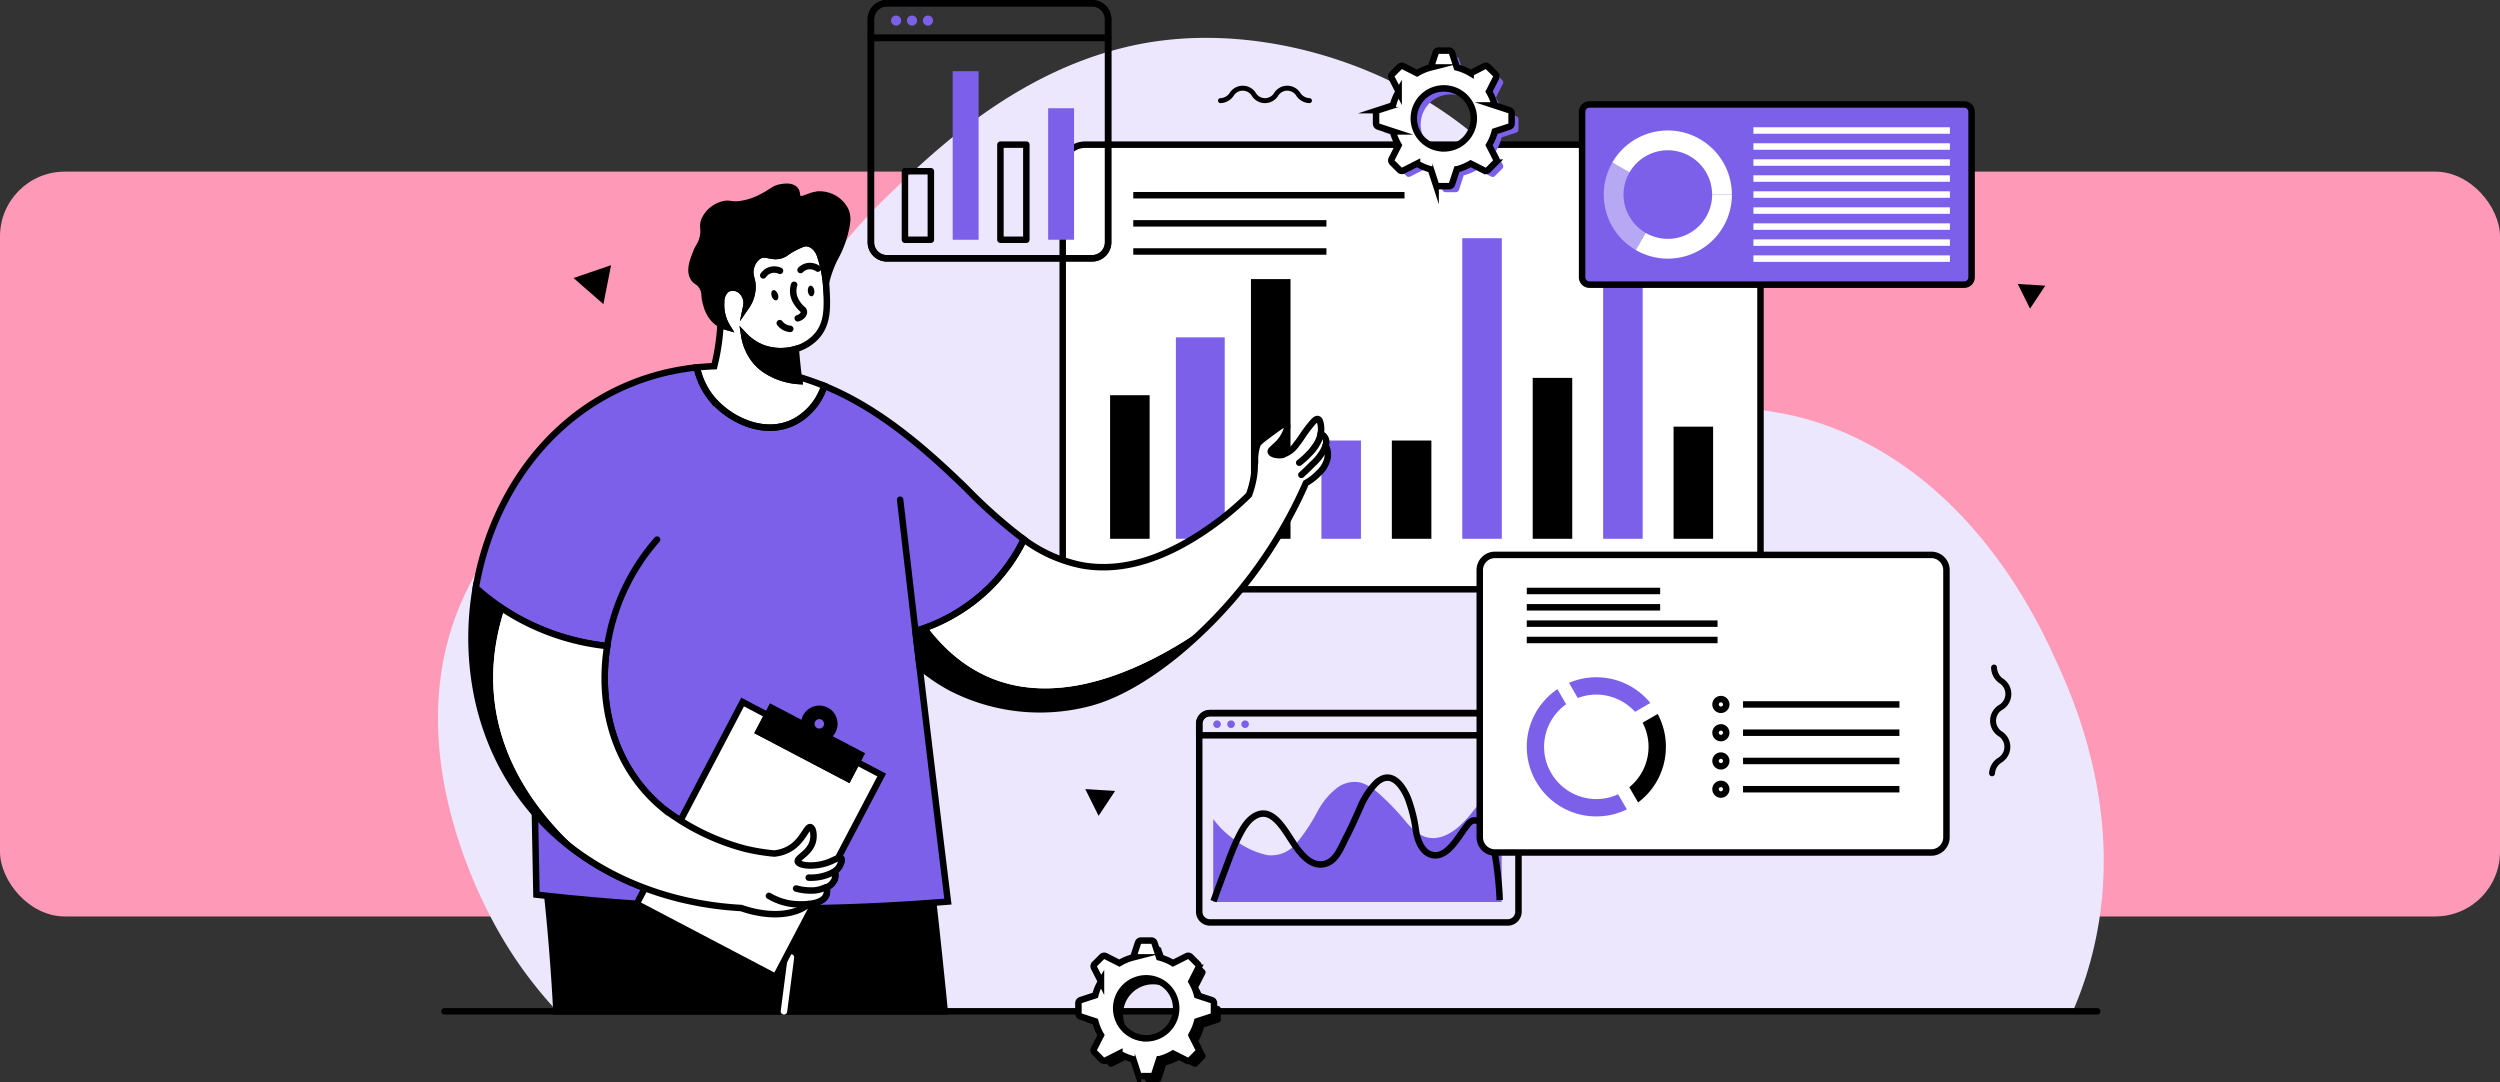 <svg xmlns="http://www.w3.org/2000/svg" width="386" height="167.078" viewBox="0 0 386 167.078">
  <rect x="0" y="0" width="386" height="167.078" fill="#333333" stroke="none"/>
  <g id="Grupo_1115241" data-name="Grupo 1115241" transform="translate(-1010.184 -877.5)">
    <g id="Grupo_1114653" data-name="Grupo 1114653" transform="translate(95.288 -3243)">
      <rect id="Rectángulo_411486" data-name="Rectángulo 411486" width="386" height="115" rx="10" transform="translate(914.896 4147)" fill="#fe9ab8"/>
    </g>
    <g id="_249295333_4c74c4d9-39e6-4f27-b047-c8d669582883" data-name="249295333_4c74c4d9-39e6-4f27-b047-c8d669582883" transform="translate(980.065 693.715)">
      <path id="Trazado_927564" data-name="Trazado 927564" d="M352.443,381.111a57.014,57.014,0,0,1-2.284,6.211H116.147a65.214,65.214,0,0,1-8.576-11.491c-2.8-4.775-16.061-28.769-6.286-51.54,5.077-11.826,14.764-19.595,21.369-24.889,7.692-6.166,10.11-5.984,18.605-12.069,13.667-9.787,16.288-16.618,26.146-26.146,7.311-7.067,21.541-20.823,41.231-23.632,21.224-3.029,46.225,7.025,58.327,24.386,7.9,11.328,5.383,18.711,15.085,26.4,10.514,8.332,18.085,3.323,32.682,9.553,20.694,8.833,30.152,29.43,32.684,34.947C350.235,338.981,359.258,358.634,352.443,381.111Z" transform="translate(0 -47.388)" fill="#ece7fc"/>
      <path id="Trazado_927565" data-name="Trazado 927565" d="M107.66,1719.39H362.841" transform="translate(-8.912 -1379.456)" fill="none" stroke="#000" stroke-linecap="round" stroke-linejoin="round" stroke-miterlimit="10" stroke-width="1"/>
      <g id="Grupo_1115236" data-name="Grupo 1115236" transform="translate(102.919 184.285)">
        <g id="Grupo_1115169" data-name="Grupo 1115169" transform="translate(112.359 109.605)">
          <path id="Trazado_927566" data-name="Trazado 927566" d="M1306.239,1266.937v1.758h-49.292v-1.758a1.662,1.662,0,0,1,1.662-1.662h45.967A1.663,1.663,0,0,1,1306.239,1266.937Z" transform="translate(-1256.947 -1265.274)" fill="none" stroke="#000" stroke-linecap="round" stroke-linejoin="round" stroke-miterlimit="10" stroke-width="1"/>
          <path id="Trazado_927567" data-name="Trazado 927567" d="M1304.572,1265.28h-45.967a1.662,1.662,0,0,0-1.662,1.662v29a1.656,1.656,0,0,0,1.656,1.656h45.981a1.656,1.656,0,0,0,1.656-1.656v-29A1.662,1.662,0,0,0,1304.572,1265.28Z" transform="translate(-1256.943 -1265.279)" fill="none" stroke="#000" stroke-miterlimit="10" stroke-width="1"/>
          <path id="Trazado_927568" data-name="Trazado 927568" d="M1322.838,1359.32v19.632h-44.529v-12.807a14.728,14.728,0,0,0,3.525,3.359,12.354,12.354,0,0,0,4.843,2.207,5.009,5.009,0,0,0,4.477-1.838,28.313,28.313,0,0,0,3.274-4.944,11.343,11.343,0,0,1,2.994-3.6,4.543,4.543,0,0,1,3.2-.9c1.784.253,3.329,1.807,4.569,3,.9.867,1.737,1.792,2.552,2.737a10.277,10.277,0,0,0,2.516,2.365c2.078,1.206,4.273.25,5.942-1.2a14.807,14.807,0,0,0,1.594-1.632c1.255-1.478,2.34-3.1,3.544-4.616C1321.817,1360.48,1322.32,1359.894,1322.838,1359.32Z" transform="translate(-1276.143 -1349.784)" fill="#7c60ea"/>
          <path id="Trazado_927569" data-name="Trazado 927569" d="M1278.77,1382.575c.579-1.631,1.182-3.254,1.792-4.874.617-1.64,1.2-3.3,1.977-4.871.673-1.372,1.524-2.987,3.023-3.6,2.024-.827,3.574,1.427,4.539,2.849,1.259,1.855,3.172,5.558,5.99,4.7,1.7-.519,2.422-2.66,3.162-4.077.756-1.447,1.414-2.939,2.082-4.428a12.188,12.188,0,0,1,2.436-3.85,3.27,3.27,0,0,1,1.283-.837c1.825-.56,3.137,1.706,3.711,3.074a22.565,22.565,0,0,1,1.26,5.079c.224,1.352.854,3.162,2.292,3.64,2.4.8,4.183-2.659,5.346-4.165.419-.543.793-1.182,1.572-1.11a2.436,2.436,0,0,1,1.6,1.1,8.389,8.389,0,0,1,1.185,3.063,54.984,54.984,0,0,1,.934,8.134" transform="translate(-1276.557 -1353.539)" fill="none" stroke="#000" stroke-miterlimit="10" stroke-width="1"/>
          <g id="Grupo_1115168" data-name="Grupo 1115168" transform="translate(2.166 1.125)">
            <path id="Trazado_927570" data-name="Trazado 927570" d="M1279.477,1276.958a.586.586,0,1,1-.586-.586A.586.586,0,0,1,1279.477,1276.958Z" transform="translate(-1278.305 -1276.372)" fill="#7c60ea"/>
            <circle id="Elipse_14504" data-name="Elipse 14504" cx="0.586" cy="0.586" r="0.586" transform="translate(2.167)" fill="#7c60ea"/>
            <path id="Trazado_927571" data-name="Trazado 927571" d="M1322.227,1276.958a.586.586,0,1,1-.586-.586A.586.586,0,0,1,1322.227,1276.958Z" transform="translate(-1316.72 -1276.372)" fill="#7c60ea"/>
          </g>
        </g>
        <g id="Grupo_1115170" data-name="Grupo 1115170" transform="translate(94.766 121.335)">
          <path id="Trazado_927572" data-name="Trazado 927572" d="M1088.037,1381.243l-4.607-.283,2.058,4.132Z" transform="translate(-1083.43 -1380.96)"/>
        </g>
        <g id="Grupo_1115171" data-name="Grupo 1115171" transform="translate(234.317 102.102)">
          <path id="Trazado_927573" data-name="Trazado 927573" d="M2460.208,1208.532a.457.457,0,0,1-.448-.466,3,3,0,0,1,1.34-2.359,1.959,1.959,0,0,0,.064-3.4,2.842,2.842,0,0,1,.09-4.767,1.959,1.959,0,0,0,.064-3.4,3,3,0,0,1-1.25-2.408.457.457,0,1,1,.914.017,2.14,2.14,0,0,0,.958,1.721,2.841,2.841,0,0,1-.09,4.767,1.959,1.959,0,0,0-.064,3.4,2.842,2.842,0,0,1-.09,4.767,2.141,2.141,0,0,0-1.022,1.684A.458.458,0,0,1,2460.208,1208.532Z" transform="translate(-2459.759 -1191.275)"/>
        </g>
        <g id="Grupo_1115172" data-name="Grupo 1115172" transform="translate(15.749 40.445)">
          <path id="Trazado_927574" data-name="Trazado 927574" d="M309.913,583.178l-5.8,1.978,4.614,4.036Z" transform="translate(-304.11 -583.178)"/>
        </g>
        <g id="Grupo_1115176" data-name="Grupo 1115176" transform="translate(93.705 144.72)">
          <g id="Grupo_1115173" data-name="Grupo 1115173" transform="translate(1.061 0.927)">
            <path id="Trazado_927575" data-name="Trazado 927575" d="M1104.017,1629.934l-2.255-.738a8.083,8.083,0,0,0-.887-2.132l1.076-2.12a.5.5,0,0,0-.091-.575l-1.133-1.132a.492.492,0,0,0-.573-.091l-.834.423-1.287.652a8.1,8.1,0,0,0-2.131-.886l-.738-2.255a.5.5,0,0,0-.47-.342h-1.6a.408.408,0,0,0-.068.006.491.491,0,0,0-.4.336l-.738,2.255a8.111,8.111,0,0,0-2.132.886l-.878-.445-1.242-.63a.5.5,0,0,0-.575.091l-.331.331-.8.8a.491.491,0,0,0-.091.573l1.076,2.121a8.04,8.04,0,0,0-.886,2.132l-2.256.737a.5.5,0,0,0-.342.47v1.6a.492.492,0,0,0,.342.469l2.256.739a8.068,8.068,0,0,0,.887,2.131l-1.076,2.12a.493.493,0,0,0,.091.574l.8.8.331.332a.494.494,0,0,0,.574.091l1.243-.63.878-.445a8.089,8.089,0,0,0,2.132.886l.737,2.255a.491.491,0,0,0,.4.336.422.422,0,0,0,.069.006h1.6a.493.493,0,0,0,.47-.34l.739-2.257a8.1,8.1,0,0,0,2.131-.886l1.287.653.832.422a.5.5,0,0,0,.575-.091l1.133-1.132a.494.494,0,0,0,.091-.573l-1.076-2.122a8.076,8.076,0,0,0,.887-2.13l2.255-.738a.5.5,0,0,0,.342-.47v-1.6A.489.489,0,0,0,1104.017,1629.934Zm-10.124,5.9a4.632,4.632,0,1,1,4.633-4.633A4.637,4.637,0,0,1,1093.893,1635.836Z" transform="translate(-1083.427 -1620.738)"/>
          </g>
          <g id="Grupo_1115174" data-name="Grupo 1115174" transform="translate(0)">
            <path id="Trazado_927576" data-name="Trazado 927576" d="M1093.555,1620.795l-2.255-.738a8.085,8.085,0,0,0-.887-2.132l1.077-2.12a.5.5,0,0,0-.091-.575l-1.133-1.132a.492.492,0,0,0-.573-.091l-.834.423-1.287.652a8.091,8.091,0,0,0-2.131-.886l-.738-2.255a.494.494,0,0,0-.47-.342h-1.6a.4.4,0,0,0-.068.006.49.49,0,0,0-.4.336l-.738,2.256a8.11,8.11,0,0,0-2.132.886l-.878-.445-1.242-.63a.5.5,0,0,0-.575.091l-.332.331-.8.8a.491.491,0,0,0-.091.573l1.076,2.121a8.043,8.043,0,0,0-.886,2.132l-2.256.737a.5.5,0,0,0-.342.47v1.6a.491.491,0,0,0,.342.469l2.255.739a8.078,8.078,0,0,0,.887,2.131l-1.076,2.12a.492.492,0,0,0,.091.574l.8.8.332.332a.494.494,0,0,0,.574.091l1.243-.63.878-.445a8.087,8.087,0,0,0,2.132.886l.737,2.256a.492.492,0,0,0,.4.336.407.407,0,0,0,.069.006h1.6a.493.493,0,0,0,.47-.341l.739-2.257a8.1,8.1,0,0,0,2.13-.886l1.287.653.832.422a.5.5,0,0,0,.575-.091l1.133-1.133a.494.494,0,0,0,.091-.573l-1.076-2.122a8.078,8.078,0,0,0,.887-2.131l2.255-.738a.5.5,0,0,0,.342-.47v-1.6A.489.489,0,0,0,1093.555,1620.795Zm-10.124,5.9a4.632,4.632,0,1,1,4.633-4.634A4.637,4.637,0,0,1,1083.431,1626.7Z" transform="translate(-1072.965 -1611.599)" fill="#fff"/>
          </g>
          <g id="Grupo_1115175" data-name="Grupo 1115175" transform="translate(0)">
            <path id="Trazado_927577" data-name="Trazado 927577" d="M1093.555,1620.795l-2.255-.738a8.085,8.085,0,0,0-.887-2.132l1.077-2.12a.5.5,0,0,0-.091-.575l-1.133-1.132a.492.492,0,0,0-.573-.091l-.834.423-1.287.652a8.091,8.091,0,0,0-2.131-.886l-.738-2.255a.494.494,0,0,0-.47-.342h-1.6a.4.4,0,0,0-.068.006.49.49,0,0,0-.4.336l-.738,2.256a8.11,8.11,0,0,0-2.132.886l-.878-.445-1.242-.63a.5.5,0,0,0-.575.091l-.332.331-.8.8a.491.491,0,0,0-.091.573l1.076,2.121a8.043,8.043,0,0,0-.886,2.132l-2.256.737a.5.5,0,0,0-.342.47v1.6a.491.491,0,0,0,.342.469l2.255.739a8.078,8.078,0,0,0,.887,2.131l-1.076,2.12a.492.492,0,0,0,.091.574l.8.8.332.332a.494.494,0,0,0,.574.091l1.243-.63.878-.445a8.087,8.087,0,0,0,2.132.886l.737,2.256a.492.492,0,0,0,.4.336.407.407,0,0,0,.069.006h1.6a.493.493,0,0,0,.47-.341l.739-2.257a8.1,8.1,0,0,0,2.13-.886l1.287.653.832.422a.5.5,0,0,0,.575-.091l1.133-1.133a.494.494,0,0,0,.091-.573l-1.076-2.122a8.078,8.078,0,0,0,.887-2.131l2.255-.738a.5.5,0,0,0,.342-.47v-1.6A.489.489,0,0,0,1093.555,1620.795Zm-10.124,5.9a4.632,4.632,0,1,1,4.633-4.634A4.637,4.637,0,0,1,1083.431,1626.7Z" transform="translate(-1072.965 -1611.599)" fill="none" stroke="#000" stroke-linecap="round" stroke-miterlimit="10" stroke-width="1"/>
          </g>
        </g>
        <g id="Grupo_1115177" data-name="Grupo 1115177" transform="translate(238.74 43.341)">
          <path id="Trazado_927578" data-name="Trazado 927578" d="M2507.63,612l-4.25-.261,1.9,3.811Z" transform="translate(-2503.38 -611.735)"/>
        </g>
        <g id="Grupo_1115178" data-name="Grupo 1115178" transform="translate(115.253 12.734)">
          <path id="Trazado_927579" data-name="Trazado 927579" d="M1299.987,312.178a.384.384,0,0,1-.384.384,2.519,2.519,0,0,1-2-1.089,1.647,1.647,0,0,0-2.863,0,2.389,2.389,0,0,1-4.008,0,1.647,1.647,0,0,0-2.862,0,2.519,2.519,0,0,1-2,1.089.384.384,0,1,1,0-.768,1.8,1.8,0,0,0,1.431-.832,2.389,2.389,0,0,1,4.008,0,1.647,1.647,0,0,0,2.862,0,2.389,2.389,0,0,1,4.008,0,1.8,1.8,0,0,0,1.431.832A.384.384,0,0,1,1299.987,312.178Z" transform="translate(-1285.477 -309.873)"/>
        </g>
        <g id="Grupo_1115207" data-name="Grupo 1115207" transform="translate(91.283 21.836)">
          <path id="Trazado_927580" data-name="Trazado 927580" d="M1153.33,468.3H1052.546a3.475,3.475,0,0,1-3.475-3.475V403.12a3.475,3.475,0,0,1,3.475-3.475H1153.33a3.475,3.475,0,0,1,3.475,3.475v61.708A3.475,3.475,0,0,1,1153.33,468.3Z" transform="translate(-1049.07 -399.645)" fill="#fff"/>
          <path id="Trazado_927581" data-name="Trazado 927581" d="M1153.33,468.3H1052.546a3.475,3.475,0,0,1-3.475-3.475V403.12a3.475,3.475,0,0,1,3.475-3.475H1153.33a3.475,3.475,0,0,1,3.475,3.475v61.708A3.475,3.475,0,0,1,1153.33,468.3Z" transform="translate(-1049.07 -399.645)" fill="none" stroke="#000" stroke-miterlimit="10" stroke-width="1"/>
          <g id="Grupo_1115206" data-name="Grupo 1115206" transform="translate(7.316 8.269)">
            <g id="Grupo_1115181" data-name="Grupo 1115181" transform="translate(0 30.417)">
              <g id="Grupo_1115180" data-name="Grupo 1115180">
                <g id="Grupo_1115179" data-name="Grupo 1115179">
                  <rect id="Rectángulo_413048" data-name="Rectángulo 413048" width="6.104" height="22.167"/>
                </g>
              </g>
            </g>
            <g id="Grupo_1115184" data-name="Grupo 1115184" transform="translate(21.75 12.487)">
              <g id="Grupo_1115183" data-name="Grupo 1115183">
                <g id="Grupo_1115182" data-name="Grupo 1115182">
                  <rect id="Rectángulo_413049" data-name="Rectángulo 413049" width="6.104" height="40.096"/>
                </g>
              </g>
            </g>
            <g id="Grupo_1115187" data-name="Grupo 1115187" transform="translate(10.157 21.48)">
              <g id="Grupo_1115186" data-name="Grupo 1115186">
                <g id="Grupo_1115185" data-name="Grupo 1115185">
                  <rect id="Rectángulo_413050" data-name="Rectángulo 413050" width="7.541" height="31.103" fill="#7c60ea"/>
                </g>
              </g>
            </g>
            <g id="Grupo_1115190" data-name="Grupo 1115190" transform="translate(43.501 37.413)">
              <g id="Grupo_1115189" data-name="Grupo 1115189">
                <g id="Grupo_1115188" data-name="Grupo 1115188">
                  <rect id="Rectángulo_413051" data-name="Rectángulo 413051" width="6.104" height="15.17"/>
                </g>
              </g>
            </g>
            <g id="Grupo_1115193" data-name="Grupo 1115193" transform="translate(32.625 37.413)">
              <g id="Grupo_1115192" data-name="Grupo 1115192">
                <g id="Grupo_1115191" data-name="Grupo 1115191">
                  <rect id="Rectángulo_413052" data-name="Rectángulo 413052" width="6.104" height="15.17" fill="#7c60ea"/>
                </g>
              </g>
            </g>
            <g id="Grupo_1115196" data-name="Grupo 1115196" transform="translate(65.251 27.74)">
              <g id="Grupo_1115195" data-name="Grupo 1115195">
                <g id="Grupo_1115194" data-name="Grupo 1115194">
                  <rect id="Rectángulo_413053" data-name="Rectángulo 413053" width="6.104" height="24.843"/>
                </g>
              </g>
            </g>
            <g id="Grupo_1115199" data-name="Grupo 1115199" transform="translate(54.376 6.172)">
              <g id="Grupo_1115198" data-name="Grupo 1115198">
                <g id="Grupo_1115197" data-name="Grupo 1115197">
                  <rect id="Rectángulo_413054" data-name="Rectángulo 413054" width="6.104" height="46.411" fill="#7c60ea"/>
                </g>
              </g>
            </g>
            <g id="Grupo_1115202" data-name="Grupo 1115202" transform="translate(76.126)">
              <g id="Grupo_1115201" data-name="Grupo 1115201">
                <g id="Grupo_1115200" data-name="Grupo 1115200">
                  <rect id="Rectángulo_413055" data-name="Rectángulo 413055" width="6.104" height="52.583" fill="#7c60ea"/>
                </g>
              </g>
            </g>
            <g id="Grupo_1115205" data-name="Grupo 1115205" transform="translate(87.001 35.271)">
              <g id="Grupo_1115204" data-name="Grupo 1115204">
                <g id="Grupo_1115203" data-name="Grupo 1115203">
                  <rect id="Rectángulo_413056" data-name="Rectángulo 413056" width="6.104" height="17.312"/>
                </g>
              </g>
            </g>
          </g>
          <line id="Línea_52632" data-name="Línea 52632" x2="41.882" transform="translate(10.894 7.806)" fill="none" stroke="#000" stroke-miterlimit="10" stroke-width="1"/>
          <line id="Línea_52633" data-name="Línea 52633" x2="29.823" transform="translate(10.894 12.15)" fill="none" stroke="#000" stroke-miterlimit="10" stroke-width="1"/>
          <line id="Línea_52634" data-name="Línea 52634" x2="29.823" transform="translate(10.894 16.494)" fill="none" stroke="#000" stroke-miterlimit="10" stroke-width="1"/>
        </g>
        <g id="Grupo_1115211" data-name="Grupo 1115211" transform="translate(155.675 85.174)">
          <path id="Trazado_927582" data-name="Trazado 927582" d="M1753.851,1070.271h-67.36a2.349,2.349,0,0,1-2.349-2.349v-41.255a2.349,2.349,0,0,1,2.349-2.349h67.36a2.349,2.349,0,0,1,2.349,2.349v41.255A2.349,2.349,0,0,1,1753.851,1070.271Z" transform="translate(-1684.142 -1024.318)" fill="#fff"/>
          <path id="Trazado_927583" data-name="Trazado 927583" d="M1753.851,1070.271h-67.36a2.349,2.349,0,0,1-2.349-2.349v-41.255a2.349,2.349,0,0,1,2.349-2.349h67.36a2.349,2.349,0,0,1,2.349,2.349v41.255A2.349,2.349,0,0,1,1753.851,1070.271Z" transform="translate(-1684.142 -1024.318)" fill="none" stroke="#000" stroke-miterlimit="10" stroke-width="1"/>
          <g id="Grupo_1115208" data-name="Grupo 1115208" transform="translate(7.261 5.572)">
            <line id="Línea_52635" data-name="Línea 52635" x2="20.593" fill="none" stroke="#000" stroke-miterlimit="10" stroke-width="1"/>
            <line id="Línea_52636" data-name="Línea 52636" x2="20.593" transform="translate(0 2.523)" fill="none" stroke="#000" stroke-miterlimit="10" stroke-width="1"/>
            <line id="Línea_52637" data-name="Línea 52637" x2="29.452" transform="translate(0 5.045)" fill="none" stroke="#000" stroke-miterlimit="10" stroke-width="1"/>
            <line id="Línea_52638" data-name="Línea 52638" x2="29.452" transform="translate(0 7.568)" fill="none" stroke="#000" stroke-miterlimit="10" stroke-width="1"/>
          </g>
          <g id="Grupo_1115209" data-name="Grupo 1115209" transform="translate(7.261 18.895)">
            <path id="Trazado_927584" data-name="Trazado 927584" d="M1771.206,1247.354a10.579,10.579,0,0,1-3.69,1.039c-.337.032-.68.048-1.023.048s-.686-.016-1.018-.048a10.565,10.565,0,0,1-3.941-1.167,9.809,9.809,0,0,1-1.714-1.114,10.441,10.441,0,0,1-2.447-2.747,9.919,9.919,0,0,1-.91-1.831,10.543,10.543,0,0,1-.7-3.476c-.011-.118-.011-.236-.011-.359a10.888,10.888,0,0,1,.129-1.682,10.578,10.578,0,0,1,1.066-3.24,9.8,9.8,0,0,1,1.109-1.719,10.5,10.5,0,0,1,2.431-2.265l1.344,2.335a7.714,7.714,0,0,0-1.424,1.285,7.809,7.809,0,0,0-1.135,1.7,7.694,7.694,0,0,0-.664,1.9,7.564,7.564,0,0,0-.182,1.682c0,.123,0,.241.011.359a7.868,7.868,0,0,0,.38,2.115,8.159,8.159,0,0,0,2.362,3.583,8.018,8.018,0,0,0,5.312,2.008,7.99,7.99,0,0,0,3.368-.739Z" transform="translate(-1755.756 -1226.956)" fill="#7c60ea"/>
            <path id="Trazado_927585" data-name="Trazado 927585" d="M1917.529,1271.672c0,.123,0,.241-.011.359a10.343,10.343,0,0,1-.76,3.625v.005a9.857,9.857,0,0,1-.932,1.815,10.7,10.7,0,0,1-2.592,2.785l-1.355-2.351a8.033,8.033,0,0,0,2.961-5.88c.011-.118.011-.236.011-.359a7.555,7.555,0,0,0-.182-1.682,7.892,7.892,0,0,0-.734-2.046l2.324-1.344a10.739,10.739,0,0,1,1.141,3.39A11,11,0,0,1,1917.529,1271.672Z" transform="translate(-1896.049 -1260.93)"/>
            <path id="Trazado_927586" data-name="Trazado 927586" d="M1832.632,1214.643l-2.362,1.366a7.929,7.929,0,0,0-1.548-1.323,8.175,8.175,0,0,0-3.406-1.269,8.067,8.067,0,0,0-1.023-.064,7.983,7.983,0,0,0-1.017.064,7.562,7.562,0,0,0-1.842.466l-1.355-2.346a10.644,10.644,0,0,1,3.2-.814c.332-.032.675-.048,1.017-.048s.686.016,1.023.048a10.478,10.478,0,0,1,2.929.707,10.217,10.217,0,0,1,1.821.927A10.728,10.728,0,0,1,1832.632,1214.643Z" transform="translate(-1813.557 -1210.675)" fill="#7c60ea"/>
          </g>
          <g id="Grupo_1115210" data-name="Grupo 1115210" transform="translate(36.405 22.268)">
            <path id="Trazado_927587" data-name="Trazado 927587" d="M2044.841,1244.765a.825.825,0,1,1-.825-.825A.825.825,0,0,1,2044.841,1244.765Z" transform="translate(-2043.19 -1243.94)" fill="none" stroke="#000" stroke-miterlimit="10" stroke-width="1"/>
            <line id="Línea_52639" data-name="Línea 52639" x2="24.147" transform="translate(4.244 0.825)" fill="none" stroke="#000" stroke-miterlimit="10" stroke-width="1"/>
            <path id="Trazado_927588" data-name="Trazado 927588" d="M2044.841,1287.8a.825.825,0,1,1-.825-.825A.825.825,0,0,1,2044.841,1287.8Z" transform="translate(-2043.19 -1282.607)" fill="none" stroke="#000" stroke-miterlimit="10" stroke-width="1"/>
            <line id="Línea_52640" data-name="Línea 52640" x2="24.147" transform="translate(4.244 5.188)" fill="none" stroke="#000" stroke-miterlimit="10" stroke-width="1"/>
            <path id="Trazado_927589" data-name="Trazado 927589" d="M2044.841,1330.815a.825.825,0,1,1-.825-.825A.825.825,0,0,1,2044.841,1330.815Z" transform="translate(-2043.19 -1321.265)" fill="none" stroke="#000" stroke-miterlimit="10" stroke-width="1"/>
            <line id="Línea_52641" data-name="Línea 52641" x2="24.147" transform="translate(4.244 9.55)" fill="none" stroke="#000" stroke-miterlimit="10" stroke-width="1"/>
            <path id="Trazado_927590" data-name="Trazado 927590" d="M2044.841,1373.845a.825.825,0,1,1-.825-.825A.825.825,0,0,1,2044.841,1373.845Z" transform="translate(-2043.19 -1359.932)" fill="none" stroke="#000" stroke-miterlimit="10" stroke-width="1"/>
            <line id="Línea_52642" data-name="Línea 52642" x2="24.147" transform="translate(4.244 13.913)" fill="none" stroke="#000" stroke-miterlimit="10" stroke-width="1"/>
          </g>
        </g>
        <g id="Grupo_1115214" data-name="Grupo 1115214" transform="translate(0 28.338)">
          <path id="Trazado_927591" data-name="Trazado 927591" d="M325.669,1561.4H265.722c-.373-7.059-.906-13.109-1.4-17.827,4.413.486,9.014.9,13.791,1.223,5.2.35,10.611.588,16.216.682q.509.175,1.011.316l.333.09h0c.111.029.221.056.331.083a13.877,13.877,0,0,0,4.911.346l.033,0c.171-.022.34-.048.506-.078l.046-.009c.16-.03.318-.064.473-.1.1-.024.191-.048.286-.074q.313-.088.61-.2h0c.079-.029.157-.06.234-.09.192-.079.378-.165.556-.257h0q.744-.009,1.481-.021c6.55-.107,12.814-.408,18.769-.853Q324.842,1553.007,325.669,1561.4Z" transform="translate(-252.609 -1434.084)"/>
          <path id="Trazado_927592" data-name="Trazado 927592" d="M325.669,1561.4H265.722c-.373-7.059-.906-13.109-1.4-17.827,4.413.486,9.014.9,13.791,1.223,5.2.35,10.611.588,16.216.682q.509.175,1.011.316l.333.09h0c.111.029.221.056.331.083a13.877,13.877,0,0,0,4.911.346l.033,0c.171-.022.34-.048.506-.078l.046-.009c.16-.03.318-.064.473-.1.1-.024.191-.048.286-.074q.313-.088.61-.2h0c.079-.029.157-.06.234-.09.192-.079.378-.165.556-.257h0q.744-.009,1.481-.021c6.55-.107,12.814-.408,18.769-.853Q324.842,1553.007,325.669,1561.4Z" transform="translate(-252.609 -1434.084)" fill="none" stroke="#000" stroke-linecap="round" stroke-miterlimit="10" stroke-width="1"/>
          <g id="Grupo_1115213" data-name="Grupo 1115213">
            <path id="Trazado_927593" data-name="Trazado 927593" d="M167.439,1117a39.847,39.847,0,0,1-8.209-6.8c-.222-.241-.441-.485-.655-.732a38.537,38.537,0,0,1-6.01-9.3,41.137,41.137,0,0,1-3.155-10.312c-.034-.193-.064-.385-.094-.577a45.609,45.609,0,0,1,.131-14.628,35.941,35.941,0,0,0,4.4,3.372C147.634,1097.4,159.787,1110.807,167.439,1117Z" transform="translate(-148.789 -1012.709)"/>
            <path id="Trazado_927594" data-name="Trazado 927594" d="M678.552,1530.74a4.763,4.763,0,0,1-1.2.374Z" transform="translate(-623.755 -1422.557)"/>
            <path id="Trazado_927595" data-name="Trazado 927595" d="M234.878,772.54a27.659,27.659,0,0,1-11.714,7.021q.318,2.718.64,5.434,1.235,10.459,2.5,20.916.93,7.706,1.876,15.412-1.115.09-2.245.175c-6.4.478-13.163.79-20.251.873a5.673,5.673,0,0,0,1.023-.671c1.139-.122,2.325-.474,2.69-1.37a1.851,1.851,0,0,0,.029-1.19,2.369,2.369,0,0,0,1.271-1.239,2.013,2.013,0,0,0,.013-1.243,2.566,2.566,0,0,0,.74-.809c.153-.269.474-.964.239-1.2-.259-.258-1.018.227-1.814.547-2.1.845-4.631.617-4.858-.034s1.976-1.315,2.361-3.352c.165-.872-.025-1.882-.411-1.984-.609-.162-1.131,2.088-3.215,3.318a5.785,5.785,0,0,1-2.395.753,31.334,31.334,0,0,1-4.538-.753,35.866,35.866,0,0,1-12.518-6.141c-7.643-6.235-10.175-15.919-8.716-25.138a36.393,36.393,0,0,1-13.611-4.237,35.84,35.84,0,0,1-6.687-4.736h0c2.243-13.186,10.164-25.336,22.685-30.979q1.61-.725,3.283-1.293a37.394,37.394,0,0,1,8.167-1.775,11.229,11.229,0,0,0,2.129,4.615c2.68,3.4,8.319,6.258,13.087,3.712A9.549,9.549,0,0,0,209.1,741.7l.046.019c8.406,3.452,15.389,9.513,21.839,15.771a78.242,78.242,0,0,0,8.927,7.917A27.141,27.141,0,0,1,234.878,772.54Z" transform="translate(-154.625 -710.958)" fill="#7c60ea"/>
            <path id="Trazado_927596" data-name="Trazado 927596" d="M662.3,1507.228a7.425,7.425,0,0,0,4.015-.969Z" transform="translate(-610.232 -1400.558)"/>
            <path id="Trazado_927597" data-name="Trazado 927597" d="M277.245,1432.707c-10.753-.182-20.79-.889-30.007-1.906q-.849-.094-1.688-.19-.12-6.268-.239-12.533.321.37.655.732c7.971,8.677,19.554,13.235,31.189,13.866h0C277.185,1432.687,277.215,1432.7,277.245,1432.707Z" transform="translate(-235.523 -1321.318)" fill="#7c60ea"/>
            <path id="Trazado_927598" data-name="Trazado 927598" d="M803.864,960.572q-1.193-10.142-2.357-20.288Z" transform="translate(-735.326 -891.968)"/>
            <path id="Trazado_927599" data-name="Trazado 927599" d="M870.24,1129.38a64.717,64.717,0,0,1-5.2,4.7c-7.1,5.741-11.889,7.129-13.759,7.595a30.007,30.007,0,0,1-21.175-2.5,27.793,27.793,0,0,1-4.714-3.239q-.322-2.716-.639-5.434c.574-.175,1.184-.38,1.819-.62l.029-.011C840.04,1147.581,860.625,1136.285,870.24,1129.38Z" transform="translate(-756.212 -1061.892)"/>
            <path id="Trazado_927600" data-name="Trazado 927600" d="M904.688,823.755a4.484,4.484,0,0,1-1.351,2.074,8.061,8.061,0,0,1-1.911,1.471,73.79,73.79,0,0,1-14.809,21.75c-9.615,6.905-30.2,18.2-43.642.485a27.024,27.024,0,0,0,14.9-13.521,22.371,22.371,0,0,0,8.92,3.986c7.64,1.4,15.06-2.279,21.023-6.729a45.627,45.627,0,0,0,4.818-4.148h0c.171-.468.329-.966.461-1.482a13.716,13.716,0,0,0,.313-1.564c.132-.957.076-1.337.148-2.288a7.281,7.281,0,0,1,.379-2.42c.146-.293.306-.5,2.634-2.189,1.151-.836,1.607-1.146,1.828-.988s.079.73.016.971a5.6,5.6,0,0,1-1.712,2.454c-.516.506-.755.66-.708.872.079.363.919.58,1.614.495a4.031,4.031,0,0,0,2.419-1.762c.727-.865.815-1.26,1.976-2.718.615-.77.988-1.159,1.284-1.07s.371.58.428.906a3.821,3.821,0,0,1-.014,1.354,1.577,1.577,0,0,1,.755.753,1.479,1.479,0,0,1,.008,1.062A3,3,0,0,1,904.688,823.755Z" transform="translate(-772.588 -781.563)" fill="#fff"/>
            <path id="Trazado_927601" data-name="Trazado 927601" d="M1412.49,862.265c.7-.634,1.26-1.189,1.679-1.613a8.4,8.4,0,0,0,1.6-1.911,5.971,5.971,0,0,0,.469-1.013Z" transform="translate(-1284.359 -817.785)"/>
            <path id="Trazado_927602" data-name="Trazado 927602" d="M1409.24,844.308a11.762,11.762,0,0,0,1.466-1.317,6.861,6.861,0,0,0,1.564-2.206,4.8,4.8,0,0,0,.282-.951Z" transform="translate(-1281.439 -801.704)"/>
            <path id="Trazado_927603" data-name="Trazado 927603" d="M625.67,1637.27l-1.021,8.326h-.058Q625.123,1641.432,625.67,1637.27Z" transform="translate(-576.349 -1518.286)"/>
            <path id="Trazado_927604" data-name="Trazado 927604" d="M572.687,697.536a10.681,10.681,0,0,1-5.353-1.817h0A7.526,7.526,0,0,1,566,694.5a8.161,8.161,0,0,1-1.789-3.965,7.707,7.707,0,0,0,3.109,2,8.227,8.227,0,0,0,4.845.058q.085,1.177.213,2.4.1.974.223,1.911Q572.643,697.221,572.687,697.536Z" transform="translate(-522.091 -667.543)"/>
            <path id="Trazado_927605" data-name="Trazado 927605" d="M507.481,471.184a16.414,16.414,0,0,1-1.558,3.753,17.727,17.727,0,0,0-1.3,3.642,18.721,18.721,0,0,0-.923-4.27,2.987,2.987,0,0,0-.827-1.27,2.1,2.1,0,0,0-1.191-.561c-.22-.02-.591-.01-1.822.615-1.452.738-1.359.939-2.02,1.185-1.611.6-2.439-.5-3.6.176a3.028,3.028,0,0,0-1.251,2c-.2.995.21,1.474.285,2.5a5.351,5.351,0,0,1-.944,3.271,2.5,2.5,0,0,0-1.164-2.656,1.948,1.948,0,0,0-1.888.022,2.51,2.51,0,0,0-.835,2.02,6.424,6.424,0,0,0,.944,3.819,4.745,4.745,0,0,1-1.05-.436,4.2,4.2,0,0,1-.992-.772,5.353,5.353,0,0,1-1.185-2.283c-.437-1.432-.093-1.73-.571-2.612-.553-1.023-1.125-.824-1.514-1.69-.483-1.073-.022-2.306.439-3.534.474-1.265.738-1.206,1.032-2.239.443-1.559-.106-1.883.329-2.964a4.354,4.354,0,0,1,2.942-2.415c.951-.232,1.034.128,2.392,0a9.8,9.8,0,0,0,3.556-1.141c1.605-.8,1.8-1.3,3.007-1.493.42-.068,1.5-.242,2.064.351.45.476.15,1.006.527,1.339.61.539,1.734-.555,3.337-.57a4.467,4.467,0,0,1,3.885,2.349C508.154,468.494,507.86,469.671,507.481,471.184Z" transform="translate(-449.9 -463.775)"/>
            <path id="Trazado_927606" data-name="Trazado 927606" d="M509.764,570.905q.941.332,1.864.709a9.55,9.55,0,0,1-4.463,5.473c-4.768,2.546-10.407-.307-13.087-3.712a11.227,11.227,0,0,1-2.129-4.615q1.338-.14,2.684-.187c.171-.688.329-1.408.465-2.159a33.561,33.561,0,0,0,.5-4.324,4.743,4.743,0,0,0,1.05.436,6.424,6.424,0,0,1-.944-3.819,2.509,2.509,0,0,1,.835-2.02,1.948,1.948,0,0,1,1.888-.022,2.5,2.5,0,0,1,1.164,2.656,5.35,5.35,0,0,0,.944-3.271c-.075-1.028-.484-1.507-.285-2.5a3.028,3.028,0,0,1,1.251-2c1.161-.672,1.989.425,3.6-.176.661-.246.568-.448,2.02-1.185,1.231-.626,1.6-.635,1.822-.615a2.1,2.1,0,0,1,1.191.562,2.989,2.989,0,0,1,.827,1.27,18.727,18.727,0,0,1,.923,4.27c.026.278.048.562.062.854.14,2.862.263,5.35-1.439,7.332a6.837,6.837,0,0,1-3.276,2.054,8.227,8.227,0,0,1-4.845-.058,7.709,7.709,0,0,1-3.109-2,8.162,8.162,0,0,0,1.789,3.964,7.529,7.529,0,0,0,1.332,1.218h0a10.682,10.682,0,0,0,5.353,1.817q-.044-.315-.085-.636Q508.725,570.538,509.764,570.905Z" transform="translate(-457.155 -540.87)" fill="#fff"/>
            <path id="Trazado_927607" data-name="Trazado 927607" d="M643.065,1532.35a8.114,8.114,0,0,0,3.476.21Z" transform="translate(-592.949 -1424.004)"/>
            <path id="Trazado_927608" data-name="Trazado 927608" d="M601.736,1543.56a9.307,9.307,0,0,0,3.746,1.258,12.465,12.465,0,0,0,2.407,0Z" transform="translate(-555.81 -1434.077)"/>
            <path id="Trazado_927609" data-name="Trazado 927609" d="M678.552,1530.74a4.763,4.763,0,0,1-1.2.374" transform="translate(-623.755 -1422.557)" fill="none" stroke="#000" stroke-linecap="round" stroke-miterlimit="10" stroke-width="1"/>
            <path id="Trazado_927610" data-name="Trazado 927610" d="M234.878,772.54a27.659,27.659,0,0,1-11.714,7.021q.318,2.718.64,5.434,1.235,10.459,2.5,20.916.93,7.706,1.876,15.412-1.115.09-2.245.175c-6.4.478-13.163.79-20.251.873a5.673,5.673,0,0,0,1.023-.671c1.139-.122,2.325-.474,2.69-1.37a1.851,1.851,0,0,0,.029-1.19,2.369,2.369,0,0,0,1.271-1.239,2.013,2.013,0,0,0,.013-1.243,2.566,2.566,0,0,0,.74-.809c.153-.269.474-.964.239-1.2-.259-.258-1.018.227-1.814.547-2.1.845-4.631.617-4.858-.034s1.976-1.315,2.361-3.352c.165-.872-.025-1.882-.411-1.984-.609-.162-1.131,2.088-3.215,3.318a5.785,5.785,0,0,1-2.395.753,31.334,31.334,0,0,1-4.538-.753,35.866,35.866,0,0,1-12.518-6.141c-7.643-6.235-10.175-15.919-8.716-25.138a36.393,36.393,0,0,1-13.611-4.237,35.84,35.84,0,0,1-6.687-4.736h0c2.243-13.186,10.164-25.336,22.685-30.979q1.61-.725,3.283-1.293a37.394,37.394,0,0,1,8.167-1.775,11.229,11.229,0,0,0,2.129,4.615c2.68,3.4,8.319,6.258,13.087,3.712A9.549,9.549,0,0,0,209.1,741.7l.046.019c8.406,3.452,15.389,9.513,21.839,15.771a78.242,78.242,0,0,0,8.927,7.917A27.141,27.141,0,0,1,234.878,772.54Z" transform="translate(-154.625 -710.958)" fill="none" stroke="#000" stroke-linecap="round" stroke-miterlimit="10" stroke-width="1"/>
            <path id="Trazado_927611" data-name="Trazado 927611" d="M363.176,1001.07a32.384,32.384,0,0,0-7.7,16.432" transform="translate(-334.52 -946.592)" fill="none" stroke="#000" stroke-linecap="round" stroke-miterlimit="10" stroke-width="1"/>
            <path id="Trazado_927612" data-name="Trazado 927612" d="M277.245,1432.707c-10.753-.182-20.79-.889-30.007-1.906q-.849-.094-1.688-.19-.12-6.268-.239-12.533.321.37.655.732c7.971,8.677,19.554,13.235,31.189,13.866h0C277.185,1432.687,277.215,1432.7,277.245,1432.707Z" transform="translate(-235.523 -1321.318)" fill="none" stroke="#000" stroke-linecap="round" stroke-miterlimit="10" stroke-width="1"/>
            <path id="Trazado_927613" data-name="Trazado 927613" d="M803.864,960.572q-1.193-10.142-2.357-20.288" transform="translate(-735.326 -891.968)" fill="none" stroke="#000" stroke-linecap="round" stroke-miterlimit="10" stroke-width="1"/>
            <path id="Trazado_927614" data-name="Trazado 927614" d="M888.317,823.756a4.479,4.479,0,0,1-1.35,2.074,8.074,8.074,0,0,1-1.911,1.471,71.34,71.34,0,0,1-20.012,26.445c-7.1,5.741-11.89,7.129-13.759,7.594a30,30,0,0,1-21.175-2.5,27.792,27.792,0,0,1-4.713-3.24q-.322-2.716-.64-5.434a27.657,27.657,0,0,0,11.714-7.021,27.155,27.155,0,0,0,5.033-7.131,22.38,22.38,0,0,0,8.92,3.986c7.64,1.4,15.059-2.279,21.023-6.729a45.64,45.64,0,0,0,4.818-4.148h0a15.437,15.437,0,0,0,.461-1.482,13.639,13.639,0,0,0,.313-1.564c.132-.957.076-1.338.148-2.288a7.256,7.256,0,0,1,.379-2.42c.145-.293.306-.5,2.634-2.19,1.151-.837,1.606-1.146,1.828-.988s.079.73.016.971a5.59,5.59,0,0,1-1.712,2.453c-.516.507-.755.66-.708.872.079.364.919.58,1.614.495a4.03,4.03,0,0,0,2.42-1.762c.727-.865.815-1.26,1.976-2.717.614-.771.988-1.16,1.284-1.07s.371.579.428.906a3.8,3.8,0,0,1-.014,1.354,1.577,1.577,0,0,1,.756.753,1.479,1.479,0,0,1,.008,1.062A3,3,0,0,1,888.317,823.756Z" transform="translate(-756.217 -781.563)" fill="none" stroke="#000" stroke-linecap="round" stroke-miterlimit="10" stroke-width="1"/>
            <path id="Trazado_927615" data-name="Trazado 927615" d="M1412.49,862.265c.7-.634,1.26-1.189,1.679-1.613a8.4,8.4,0,0,0,1.6-1.911,5.971,5.971,0,0,0,.469-1.013" transform="translate(-1284.359 -817.785)" fill="none" stroke="#000" stroke-linecap="round" stroke-miterlimit="10" stroke-width="1"/>
            <path id="Trazado_927616" data-name="Trazado 927616" d="M1409.24,844.308a11.762,11.762,0,0,0,1.466-1.317,6.861,6.861,0,0,0,1.564-2.206,4.8,4.8,0,0,0,.282-.951" transform="translate(-1281.439 -801.704)" fill="none" stroke="#000" stroke-linecap="round" stroke-miterlimit="10" stroke-width="1"/>
            <path id="Trazado_927617" data-name="Trazado 927617" d="M625.669,1637.27q-.547,4.162-1.078,8.326" transform="translate(-576.348 -1518.286)" fill="none" stroke="#fff" stroke-linecap="round" stroke-miterlimit="10" stroke-width="1"/>
            <path id="Trazado_927618" data-name="Trazado 927618" d="M572.687,697.536a10.681,10.681,0,0,1-5.353-1.817h0A7.526,7.526,0,0,1,566,694.5a8.161,8.161,0,0,1-1.789-3.965,7.707,7.707,0,0,0,3.109,2,8.227,8.227,0,0,0,4.845.058q.085,1.177.213,2.4.1.974.223,1.911Q572.643,697.221,572.687,697.536Z" transform="translate(-522.091 -667.543)" fill="none" stroke="#000" stroke-linecap="round" stroke-miterlimit="10" stroke-width="1"/>
            <path id="Trazado_927619" data-name="Trazado 927619" d="M507.481,471.184a16.414,16.414,0,0,1-1.558,3.753,17.727,17.727,0,0,0-1.3,3.642,18.721,18.721,0,0,0-.923-4.27,2.987,2.987,0,0,0-.827-1.27,2.1,2.1,0,0,0-1.191-.561c-.22-.02-.591-.01-1.822.615-1.452.738-1.359.939-2.02,1.185-1.611.6-2.439-.5-3.6.176a3.028,3.028,0,0,0-1.251,2c-.2.995.21,1.474.285,2.5a5.351,5.351,0,0,1-.944,3.271,2.5,2.5,0,0,0-1.164-2.656,1.948,1.948,0,0,0-1.888.022,2.51,2.51,0,0,0-.835,2.02,6.424,6.424,0,0,0,.944,3.819,4.745,4.745,0,0,1-1.05-.436,4.2,4.2,0,0,1-.992-.772,5.353,5.353,0,0,1-1.185-2.283c-.437-1.432-.093-1.73-.571-2.612-.553-1.023-1.125-.824-1.514-1.69-.483-1.073-.022-2.306.439-3.534.474-1.265.738-1.206,1.032-2.239.443-1.559-.106-1.883.329-2.964a4.354,4.354,0,0,1,2.942-2.415c.951-.232,1.034.128,2.392,0a9.8,9.8,0,0,0,3.556-1.141c1.605-.8,1.8-1.3,3.007-1.493.42-.068,1.5-.242,2.064.351.45.476.15,1.006.527,1.339.61.539,1.734-.555,3.337-.57a4.467,4.467,0,0,1,3.885,2.349C508.154,468.494,507.86,469.671,507.481,471.184Z" transform="translate(-449.9 -463.775)" fill="none" stroke="#000" stroke-linecap="round" stroke-miterlimit="10" stroke-width="1"/>
            <path id="Trazado_927620" data-name="Trazado 927620" d="M509.764,570.905q.941.332,1.864.709a9.55,9.55,0,0,1-4.463,5.473c-4.768,2.546-10.407-.307-13.087-3.712a11.227,11.227,0,0,1-2.129-4.615q1.338-.14,2.684-.187c.171-.688.329-1.408.465-2.159a33.561,33.561,0,0,0,.5-4.324,4.743,4.743,0,0,0,1.05.436,6.424,6.424,0,0,1-.944-3.819,2.509,2.509,0,0,1,.835-2.02,1.948,1.948,0,0,1,1.888-.022,2.5,2.5,0,0,1,1.164,2.656,5.35,5.35,0,0,0,.944-3.271c-.075-1.028-.484-1.507-.285-2.5a3.028,3.028,0,0,1,1.251-2c1.161-.672,1.989.425,3.6-.176.661-.246.568-.448,2.02-1.185,1.231-.626,1.6-.635,1.822-.615a2.1,2.1,0,0,1,1.191.562,2.989,2.989,0,0,1,.827,1.27,18.727,18.727,0,0,1,.923,4.27c.026.278.048.562.062.854.14,2.862.263,5.35-1.439,7.332a6.837,6.837,0,0,1-3.276,2.054,8.227,8.227,0,0,1-4.845-.058,7.709,7.709,0,0,1-3.109-2,8.162,8.162,0,0,0,1.789,3.964,7.529,7.529,0,0,0,1.332,1.218h0a10.682,10.682,0,0,0,5.353,1.817q-.044-.315-.085-.636Q508.725,570.538,509.764,570.905Z" transform="translate(-457.155 -540.87)" fill="none" stroke="#000" stroke-linecap="round" stroke-miterlimit="10" stroke-width="1"/>
            <g id="Grupo_1115212" data-name="Grupo 1115212" transform="translate(45.047 12.237)">
              <path id="Trazado_927621" data-name="Trazado 927621" d="M593.064,590.714a2.069,2.069,0,0,1,.917-.754,2.157,2.157,0,0,1,1.669.046" transform="translate(-593.064 -589.268)" fill="none" stroke="#000" stroke-linecap="round" stroke-miterlimit="10" stroke-width="1"/>
              <path id="Trazado_927622" data-name="Trazado 927622" d="M649.868,585.072a2.069,2.069,0,0,1,1.04-.571,2.157,2.157,0,0,1,1.632.355" transform="translate(-644.109 -584.46)" fill="none" stroke="#000" stroke-linecap="round" stroke-miterlimit="10" stroke-width="1"/>
              <path id="Trazado_927623" data-name="Trazado 927623" d="M606.253,621.757c.15.427.057.849-.207.941s-.6-.179-.749-.607-.057-.849.207-.941S606.1,621.329,606.253,621.757Z" transform="translate(-603.993 -617.414)"/>
              <path id="Trazado_927624" data-name="Trazado 927624" d="M661.863,615.173c.048.45-.139.839-.417.869s-.542-.312-.59-.762.139-.839.417-.869S661.815,614.723,661.863,615.173Z" transform="translate(-653.975 -611.373)"/>
              <path id="Trazado_927625" data-name="Trazado 927625" d="M638.8,613.054a3.218,3.218,0,0,0-.084,1.585,3.442,3.442,0,0,0,.509,1.183,4.408,4.408,0,0,0,.957,1.082.66.66,0,0,1,.132.375.84.84,0,0,1-.33.6,1.4,1.4,0,0,1-.629.343" transform="translate(-634.033 -610.155)" fill="none" stroke="#000" stroke-linecap="round" stroke-miterlimit="10" stroke-width="1"/>
              <path id="Trazado_927626" data-name="Trazado 927626" d="M618.215,671.4a2.265,2.265,0,0,0,.562.523,2.3,2.3,0,0,0,1.061.362" transform="translate(-615.665 -662.58)" fill="none" stroke="#000" stroke-linecap="round" stroke-miterlimit="10" stroke-width="1"/>
            </g>
            <path id="Trazado_927627" data-name="Trazado 927627" d="M438.089,1259.663l-16.363,31.169-21.474-11.273,16.363-31.169,3.83,2.01-1.356,2.583,13.815,7.252,1.356-2.582Z" transform="translate(-374.755 -1168.835)" fill="#fff"/>
            <path id="Trazado_927628" data-name="Trazado 927628" d="M596.566,1261.438a2.32,2.32,0,1,0-3.481-1.828l-5.1-2.677-.6,1.145-1.356,2.583,13.815,7.252,1.956-3.727Zm-1.741-.915a1.231,1.231,0,1,1,1.662-.518A1.232,1.232,0,0,1,594.825,1260.523Z" transform="translate(-541.697 -1176.512)"/>
            <path id="Trazado_927629" data-name="Trazado 927629" d="M438.089,1259.663l-16.363,31.169-21.474-11.273,16.363-31.169,3.83,2.01-1.356,2.583,13.815,7.252,1.356-2.582Z" transform="translate(-374.755 -1168.835)" fill="none" stroke="#000" stroke-linecap="round" stroke-miterlimit="10" stroke-width="1"/>
            <path id="Trazado_927630" data-name="Trazado 927630" d="M596.566,1261.438a2.32,2.32,0,1,0-3.481-1.828l-5.1-2.677-.6,1.145-1.356,2.583,13.815,7.252,1.956-3.727Zm-1.741-.915a1.231,1.231,0,1,1,1.662-.518A1.232,1.232,0,0,1,594.825,1260.523Z" transform="translate(-541.697 -1176.512)" fill="none" stroke="#000" stroke-linecap="round" stroke-miterlimit="10" stroke-width="1"/>
            <path id="Trazado_927631" data-name="Trazado 927631" d="M235.311,1147.477a2.572,2.572,0,0,1-.739.81,2.013,2.013,0,0,1-.014,1.244,2.369,2.369,0,0,1-1.271,1.238,1.86,1.86,0,0,1-.029,1.19c-.365.9-1.551,1.247-2.69,1.37a5.654,5.654,0,0,1-1.023.671c-2.281,1.182-5.709,1.219-9.334-.024-.03-.01-.061-.02-.091-.032h0a48.3,48.3,0,0,1-22.98-7.067c-7.652-6.191-19.8-19.6-13.588-38.981q1.077.7,2.283,1.365a36.4,36.4,0,0,0,13.611,4.237c-1.458,9.219,1.073,18.9,8.717,25.137a35.869,35.869,0,0,0,12.518,6.142,31.477,31.477,0,0,0,4.538.753,5.8,5.8,0,0,0,2.4-.753c2.084-1.231,2.606-3.48,3.215-3.319.387.1.576,1.113.411,1.985-.385,2.036-2.586,2.7-2.361,3.352s2.76.88,4.857.034c.8-.321,1.554-.805,1.814-.548C235.785,1146.514,235.463,1147.208,235.311,1147.477Z" transform="translate(-178.49 -1042.586)" fill="#fff"/>
            <path id="Trazado_927632" data-name="Trazado 927632" d="M205.609,1117.594a2.567,2.567,0,0,1-.74.809,2.013,2.013,0,0,1-.013,1.243,2.369,2.369,0,0,1-1.271,1.239,1.852,1.852,0,0,1-.029,1.19c-.365.9-1.551,1.247-2.69,1.37a5.682,5.682,0,0,1-1.023.671c-2.281,1.182-5.709,1.219-9.334-.025l-.09-.031h0c-11.635-.631-23.218-5.189-31.189-13.866q-.334-.362-.655-.732a38.535,38.535,0,0,1-6.011-9.3,41.158,41.158,0,0,1-3.155-10.312q-.049-.288-.094-.577a45.606,45.606,0,0,1,.132-14.628,35.836,35.836,0,0,0,6.687,4.736,36.388,36.388,0,0,0,13.611,4.237c-1.458,9.219,1.073,18.9,8.716,25.138a35.867,35.867,0,0,0,12.518,6.141,31.349,31.349,0,0,0,4.538.753,5.79,5.79,0,0,0,2.395-.753c2.085-1.23,2.606-3.48,3.215-3.318.386.1.576,1.112.411,1.984-.385,2.037-2.586,2.7-2.361,3.352s2.76.879,4.858.034c.8-.32,1.554-.805,1.814-.547C206.083,1116.631,205.762,1117.326,205.609,1117.594Z" transform="translate(-148.788 -1012.703)" fill="none" stroke="#000" stroke-linecap="round" stroke-miterlimit="10" stroke-width="1"/>
            <path id="Trazado_927633" data-name="Trazado 927633" d="M662.3,1507.228a7.425,7.425,0,0,0,4.015-.969" transform="translate(-610.232 -1400.558)" fill="none" stroke="#000" stroke-linecap="round" stroke-miterlimit="10" stroke-width="1"/>
            <path id="Trazado_927634" data-name="Trazado 927634" d="M643.065,1530.49a8.42,8.42,0,0,0,2.792.3,4.479,4.479,0,0,0,.941-.173c.322-.1.633-.228.951-.339" transform="translate(-592.949 -1422.144)" fill="none" stroke="#000" stroke-linecap="round" stroke-miterlimit="10" stroke-width="1"/>
            <path id="Trazado_927635" data-name="Trazado 927635" d="M601.736,1543.56a9.307,9.307,0,0,0,3.746,1.258,12.465,12.465,0,0,0,2.407,0" transform="translate(-555.81 -1434.077)" fill="none" stroke="#000" stroke-linecap="round" stroke-miterlimit="10" stroke-width="1"/>
          </g>
        </g>
        <g id="Grupo_1115227" data-name="Grupo 1115227" transform="translate(171.475 15.627)">
          <path id="Trazado_927636" data-name="Trazado 927636" d="M1898.972,366.23h-57.857a1.14,1.14,0,0,1-1.14-1.14V339.545a1.14,1.14,0,0,1,1.14-1.14h57.857a1.14,1.14,0,0,1,1.14,1.14V365.09A1.14,1.14,0,0,1,1898.972,366.23Z" transform="translate(-1839.974 -338.405)" fill="#7c60ea"/>
          <path id="Trazado_927637" data-name="Trazado 927637" d="M1898.972,366.23h-57.857a1.14,1.14,0,0,1-1.14-1.14V339.545a1.14,1.14,0,0,1,1.14-1.14h57.857a1.14,1.14,0,0,1,1.14,1.14V365.09A1.14,1.14,0,0,1,1898.972,366.23Z" transform="translate(-1839.974 -338.405)" fill="none" stroke="#000" stroke-miterlimit="10" stroke-width="1"/>
          <g id="Grupo_1115226" data-name="Grupo 1115226" transform="translate(3.347 4.021)">
            <g id="Grupo_1115215" data-name="Grupo 1115215">
              <path id="Trazado_927638" data-name="Trazado 927638" d="M1886.05,383.011l2.644,1.527a6.87,6.87,0,0,1,2.5-2.5,6.825,6.825,0,0,1,6.839,0,6.87,6.87,0,0,1,2.5,2.5,6.786,6.786,0,0,1,.918,3.42h3.05a9.837,9.837,0,0,0-1.323-4.947,9.948,9.948,0,0,0-3.621-3.621,9.89,9.89,0,0,0-13.513,3.621Z" transform="translate(-1884.725 -378.066)" fill="#fff"/>
              <path id="Trazado_927639" data-name="Trazado 927639" d="M1872.98,431.781a9.9,9.9,0,0,0,4.945,8.568l1.527-2.645a6.871,6.871,0,0,1-2.5-2.5,6.825,6.825,0,0,1,0-6.839l-2.644-1.527A9.847,9.847,0,0,0,1872.98,431.781Z" transform="translate(-1872.98 -421.889)" fill="#fff" opacity="0.45"/>
              <path id="Trazado_927640" data-name="Trazado 927640" d="M1921.75,484.189a9.906,9.906,0,0,0,9.893,0,9.949,9.949,0,0,0,3.621-3.621,9.838,9.838,0,0,0,1.323-4.946h-3.05a6.787,6.787,0,0,1-.918,3.42,6.87,6.87,0,0,1-2.5,2.5,6.826,6.826,0,0,1-6.84,0Z" transform="translate(-1916.805 -465.729)" fill="#fff"/>
            </g>
            <g id="Grupo_1115225" data-name="Grupo 1115225" transform="translate(23.105 0)">
              <g id="Grupo_1115216" data-name="Grupo 1115216">
                <line id="Línea_52643" data-name="Línea 52643" x2="30.34" fill="none" stroke="#fff" stroke-miterlimit="10" stroke-width="1"/>
              </g>
              <g id="Grupo_1115217" data-name="Grupo 1115217" transform="translate(0 2.473)">
                <line id="Línea_52644" data-name="Línea 52644" x2="30.34" fill="none" stroke="#fff" stroke-miterlimit="10" stroke-width="1"/>
              </g>
              <g id="Grupo_1115218" data-name="Grupo 1115218" transform="translate(0 4.946)">
                <line id="Línea_52645" data-name="Línea 52645" x2="30.34" fill="none" stroke="#fff" stroke-miterlimit="10" stroke-width="1"/>
              </g>
              <g id="Grupo_1115219" data-name="Grupo 1115219" transform="translate(0 7.418)">
                <line id="Línea_52646" data-name="Línea 52646" x2="30.34" fill="none" stroke="#fff" stroke-miterlimit="10" stroke-width="1"/>
              </g>
              <g id="Grupo_1115220" data-name="Grupo 1115220" transform="translate(0 9.891)">
                <line id="Línea_52647" data-name="Línea 52647" x2="30.34" fill="none" stroke="#fff" stroke-miterlimit="10" stroke-width="1"/>
              </g>
              <g id="Grupo_1115221" data-name="Grupo 1115221" transform="translate(0 12.364)">
                <line id="Línea_52648" data-name="Línea 52648" x2="30.34" fill="none" stroke="#fff" stroke-miterlimit="10" stroke-width="1"/>
              </g>
              <g id="Grupo_1115222" data-name="Grupo 1115222" transform="translate(0 14.837)">
                <line id="Línea_52649" data-name="Línea 52649" x2="30.34" fill="none" stroke="#fff" stroke-miterlimit="10" stroke-width="1"/>
              </g>
              <g id="Grupo_1115223" data-name="Grupo 1115223" transform="translate(0 17.31)">
                <line id="Línea_52650" data-name="Línea 52650" x2="30.34" fill="none" stroke="#fff" stroke-miterlimit="10" stroke-width="1"/>
              </g>
              <g id="Grupo_1115224" data-name="Grupo 1115224" transform="translate(0 19.783)">
                <line id="Línea_52651" data-name="Línea 52651" x2="30.34" fill="none" stroke="#fff" stroke-miterlimit="10" stroke-width="1"/>
              </g>
            </g>
          </g>
        </g>
        <g id="Grupo_1115231" data-name="Grupo 1115231" transform="translate(139.659 7.318)">
          <g id="Grupo_1115228" data-name="Grupo 1115228" transform="translate(1.061 0.927)">
            <path id="Trazado_927641" data-name="Trazado 927641" d="M1557.237,274.791l-2.255-.738a8.086,8.086,0,0,0-.887-2.132l1.077-2.12a.5.5,0,0,0-.091-.575l-1.133-1.132a.493.493,0,0,0-.573-.091l-.834.423-1.287.652a8.1,8.1,0,0,0-2.131-.886l-.738-2.255a.5.5,0,0,0-.47-.342h-1.6a.4.4,0,0,0-.067.006.49.49,0,0,0-.4.336l-.737,2.256a8.114,8.114,0,0,0-2.132.886l-.878-.445-1.241-.63a.5.5,0,0,0-.575.091l-.332.331-.8.8a.491.491,0,0,0-.091.573l1.076,2.121a8.028,8.028,0,0,0-.886,2.132l-2.256.737a.5.5,0,0,0-.342.47v1.6a.492.492,0,0,0,.342.469l2.255.739a8.075,8.075,0,0,0,.887,2.131l-1.076,2.12a.492.492,0,0,0,.091.574l.8.8.332.332a.494.494,0,0,0,.574.091l1.243-.63.878-.445a8.089,8.089,0,0,0,2.132.886l.737,2.255a.492.492,0,0,0,.4.336.41.41,0,0,0,.069.006h1.6a.493.493,0,0,0,.47-.34l.739-2.257a8.1,8.1,0,0,0,2.13-.886l1.287.653.832.422a.5.5,0,0,0,.575-.091l1.133-1.133a.494.494,0,0,0,.09-.573l-1.076-2.122a8.071,8.071,0,0,0,.887-2.131l2.255-.738a.5.5,0,0,0,.342-.47v-1.6A.492.492,0,0,0,1557.237,274.791Zm-10.125,5.9a4.632,4.632,0,1,1,4.633-4.633A4.637,4.637,0,0,1,1547.112,280.693Z" transform="translate(-1536.647 -265.595)" fill="#7c60e9"/>
          </g>
          <g id="Grupo_1115229" data-name="Grupo 1115229">
            <path id="Trazado_927642" data-name="Trazado 927642" d="M1546.776,265.65l-2.255-.738a8.077,8.077,0,0,0-.887-2.132l1.077-2.12a.5.5,0,0,0-.091-.575l-1.133-1.132a.493.493,0,0,0-.573-.091l-.834.423-1.287.652a8.1,8.1,0,0,0-2.13-.886l-.738-2.255a.5.5,0,0,0-.47-.342h-1.6a.4.4,0,0,0-.068.006.491.491,0,0,0-.4.336l-.738,2.255a8.114,8.114,0,0,0-2.132.886l-.878-.445-1.242-.63a.5.5,0,0,0-.575.091l-.331.331-.8.8a.491.491,0,0,0-.091.573l1.076,2.121a8.032,8.032,0,0,0-.886,2.132l-2.256.737a.494.494,0,0,0-.342.47v1.6a.492.492,0,0,0,.342.469l2.255.739a8.076,8.076,0,0,0,.887,2.131l-1.076,2.12a.492.492,0,0,0,.091.574l.8.8.331.332a.494.494,0,0,0,.574.091l1.243-.63.878-.445a8.088,8.088,0,0,0,2.132.886l.737,2.255a.492.492,0,0,0,.4.336.417.417,0,0,0,.069.006h1.6a.493.493,0,0,0,.47-.34l.739-2.257a8.1,8.1,0,0,0,2.13-.886l1.287.653.832.422a.5.5,0,0,0,.575-.091l1.133-1.133a.494.494,0,0,0,.09-.573l-1.076-2.122a8.072,8.072,0,0,0,.887-2.131l2.255-.738a.5.5,0,0,0,.342-.47v-1.6A.492.492,0,0,0,1546.776,265.65Zm-10.124,5.9a4.632,4.632,0,1,1,4.633-4.633A4.637,4.637,0,0,1,1536.652,271.553Z" transform="translate(-1526.186 -256.455)" fill="#fff"/>
          </g>
          <g id="Grupo_1115230" data-name="Grupo 1115230">
            <path id="Trazado_927643" data-name="Trazado 927643" d="M1546.776,265.65l-2.255-.738a8.077,8.077,0,0,0-.887-2.132l1.077-2.12a.5.5,0,0,0-.091-.575l-1.133-1.132a.493.493,0,0,0-.573-.091l-.834.423-1.287.652a8.1,8.1,0,0,0-2.13-.886l-.738-2.255a.5.5,0,0,0-.47-.342h-1.6a.4.4,0,0,0-.068.006.491.491,0,0,0-.4.336l-.738,2.255a8.114,8.114,0,0,0-2.132.886l-.878-.445-1.242-.63a.5.5,0,0,0-.575.091l-.331.331-.8.8a.491.491,0,0,0-.091.573l1.076,2.121a8.032,8.032,0,0,0-.886,2.132l-2.256.737a.494.494,0,0,0-.342.47v1.6a.492.492,0,0,0,.342.469l2.255.739a8.076,8.076,0,0,0,.887,2.131l-1.076,2.12a.492.492,0,0,0,.091.574l.8.8.331.332a.494.494,0,0,0,.574.091l1.243-.63.878-.445a8.088,8.088,0,0,0,2.132.886l.737,2.255a.492.492,0,0,0,.4.336.417.417,0,0,0,.069.006h1.6a.493.493,0,0,0,.47-.34l.739-2.257a8.1,8.1,0,0,0,2.13-.886l1.287.653.832.422a.5.5,0,0,0,.575-.091l1.133-1.133a.494.494,0,0,0,.09-.573l-1.076-2.122a8.072,8.072,0,0,0,.887-2.131l2.255-.738a.5.5,0,0,0,.342-.47v-1.6A.492.492,0,0,0,1546.776,265.65Zm-10.124,5.9a4.632,4.632,0,1,1,4.633-4.633A4.637,4.637,0,0,1,1536.652,271.553Z" transform="translate(-1526.186 -256.455)" fill="none" stroke="#000" stroke-linecap="round" stroke-miterlimit="10" stroke-width="1"/>
          </g>
        </g>
        <g id="Grupo_1115235" data-name="Grupo 1115235" transform="translate(61.667 0)">
          <g id="Grupo_1115233" data-name="Grupo 1115233">
            <path id="Trazado_927644" data-name="Trazado 927644" d="M793.614,186.753v2.879H756.988v-2.879a2.469,2.469,0,0,1,2.468-2.468h31.69A2.468,2.468,0,0,1,793.614,186.753Z" transform="translate(-756.988 -184.285)" fill="none" stroke="#000" stroke-linecap="round" stroke-linejoin="round" stroke-miterlimit="10" stroke-width="1"/>
            <g id="Grupo_1115232" data-name="Grupo 1115232" transform="translate(3.112 1.894)">
              <path id="Trazado_927645" data-name="Trazado 927645" d="M789.235,203.748a.779.779,0,1,1-.779-.779A.779.779,0,0,1,789.235,203.748Z" transform="translate(-787.677 -202.969)" fill="#7c60ea"/>
              <path id="Trazado_927646" data-name="Trazado 927646" d="M813.489,203.748a.779.779,0,1,1-.779-.779A.779.779,0,0,1,813.489,203.748Z" transform="translate(-809.472 -202.969)" fill="#7c60ea"/>
              <path id="Trazado_927647" data-name="Trazado 927647" d="M837.742,203.748a.779.779,0,1,1-.779-.779A.779.779,0,0,1,837.742,203.748Z" transform="translate(-831.266 -202.969)" fill="#7c60ea"/>
            </g>
          </g>
          <path id="Trazado_927648" data-name="Trazado 927648" d="M793.614,237.02v31.571a2.468,2.468,0,0,1-2.468,2.468h-31.69a2.468,2.468,0,0,1-2.468-2.468V237.02Z" transform="translate(-756.989 -231.673)" fill="none" stroke="#000" stroke-linecap="round" stroke-linejoin="round" stroke-miterlimit="10" stroke-width="1"/>
          <path id="Trazado_927649" data-name="Trazado 927649" d="M791.146,184.285h-31.69a2.469,2.469,0,0,0-2.468,2.468V221.2a2.468,2.468,0,0,0,2.468,2.468h31.69a2.468,2.468,0,0,0,2.468-2.468v-34.45A2.469,2.469,0,0,0,791.146,184.285Z" transform="translate(-756.989 -184.285)" fill="none" stroke="#000" stroke-linecap="round" stroke-linejoin="round" stroke-miterlimit="10" stroke-width="1"/>
          <g id="Grupo_1115234" data-name="Grupo 1115234" transform="translate(5.256 10.493)">
            <rect id="Rectángulo_413057" data-name="Rectángulo 413057" width="4.002" height="10.58" transform="translate(0 15.444)" fill="none" stroke="#000" stroke-linecap="round" stroke-linejoin="round" stroke-miterlimit="10" stroke-width="1"/>
            <rect id="Rectángulo_413058" data-name="Rectángulo 413058" width="4.002" height="26.024" transform="translate(7.371)" fill="#7c60ea"/>
            <rect id="Rectángulo_413059" data-name="Rectángulo 413059" width="4.002" height="14.682" transform="translate(14.742 11.341)" fill="none" stroke="#000" stroke-linecap="round" stroke-linejoin="round" stroke-miterlimit="10" stroke-width="1"/>
            <rect id="Rectángulo_413060" data-name="Rectángulo 413060" width="4.002" height="20.303" transform="translate(22.112 5.721)" fill="#7c60ea"/>
          </g>
        </g>
      </g>
    </g>
  </g>
</svg>
